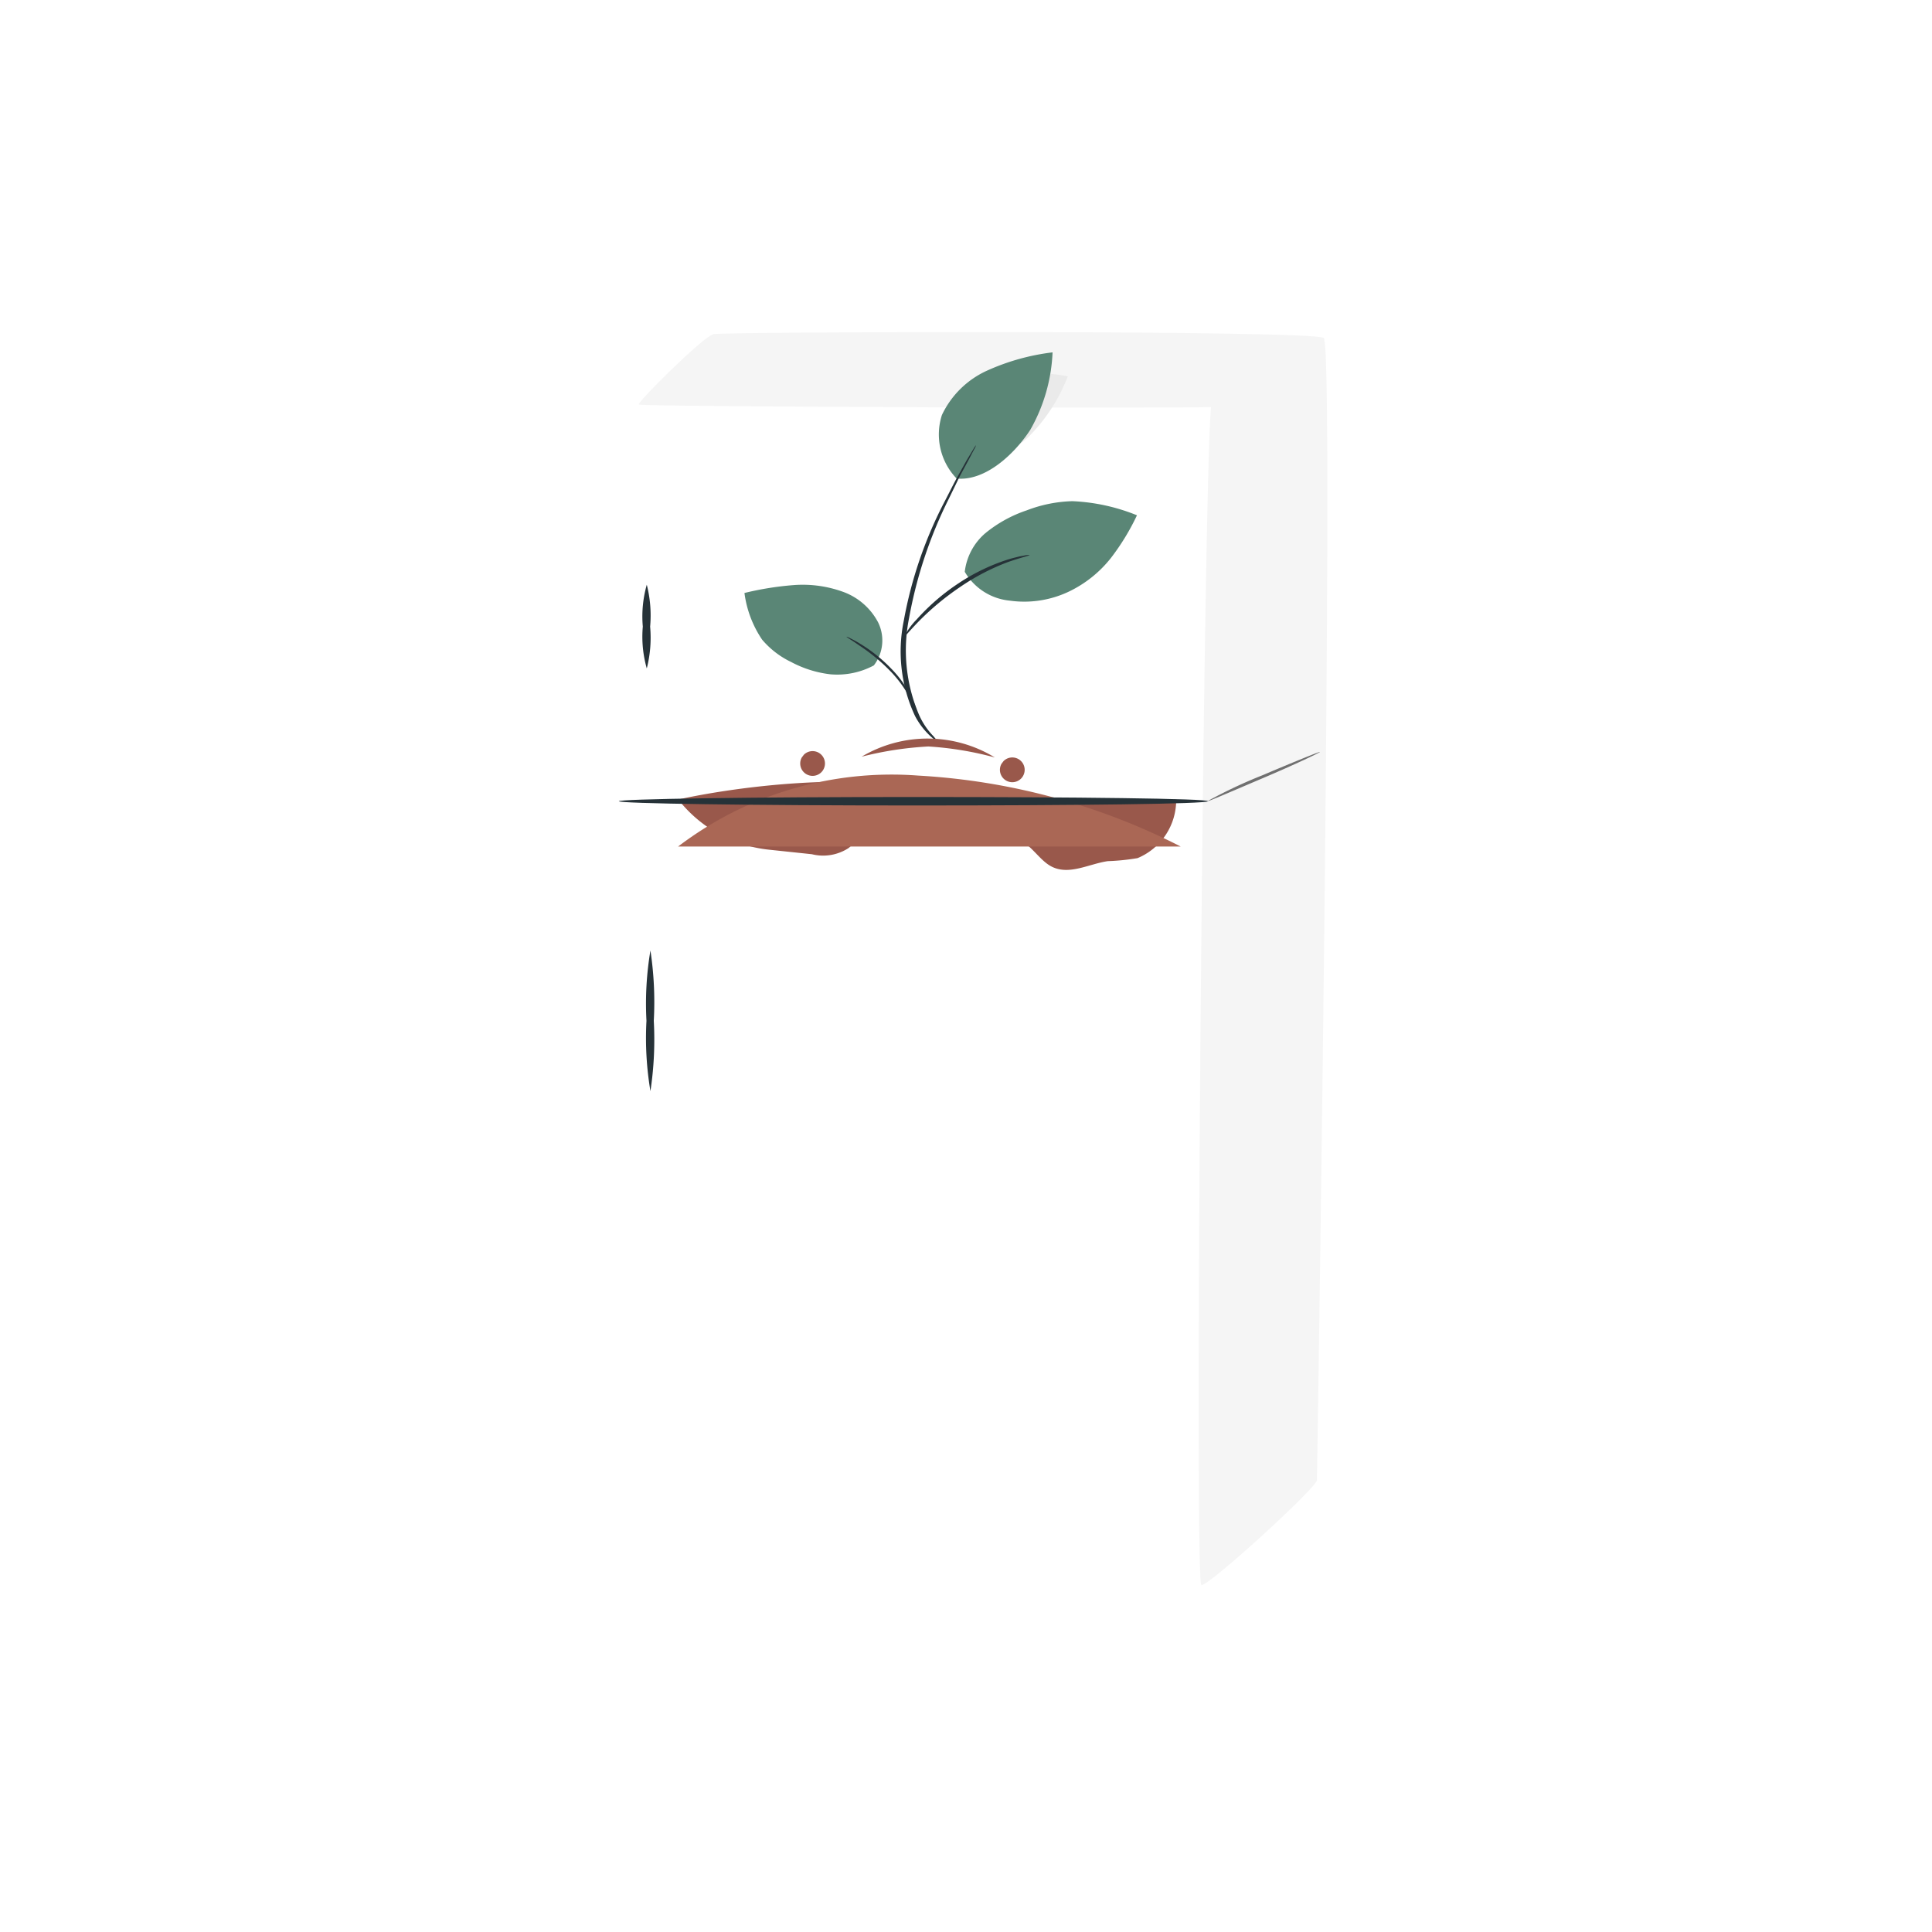 <svg xmlns="http://www.w3.org/2000/svg" xmlns:xlink="http://www.w3.org/1999/xlink" width="128" height="128" viewBox="0 0 128 128">
  <defs>
    <filter id="사각형_1073" x="32" y="19.798" width="58.413" height="97.829" filterUnits="userSpaceOnUse">
      <feOffset dy="3" input="SourceAlpha"/>
      <feGaussianBlur stdDeviation="3" result="blur"/>
      <feFlood flood-opacity="0.161"/>
      <feComposite operator="in" in2="blur"/>
      <feComposite in="SourceGraphic"/>
    </filter>
    <filter id="패스_2679" x="35.934" y="42.348" width="51.298" height="22.736" filterUnits="userSpaceOnUse">
      <feOffset dy="3" input="SourceAlpha"/>
      <feGaussianBlur stdDeviation="3" result="blur-2"/>
      <feFlood flood-opacity="0.161"/>
      <feComposite operator="in" in2="blur-2"/>
      <feComposite in="SourceGraphic"/>
    </filter>
  </defs>
  <g id="logo_white" transform="translate(-555 -577)">
    <path id="패스_3324" data-name="패스 3324" d="M8,0H120a8,8,0,0,1,8,8V120a8,8,0,0,1-8,8H8a8,8,0,0,1-8-8V8A8,8,0,0,1,8,0Z" transform="translate(555 577)" fill="none"/>
    <g id="logo" transform="translate(590.99 538.789)">
      <g transform="matrix(1, 0, 0, 1, -35.99, 38.21)" filter="url(#사각형_1073)">
        <rect id="사각형_1073-2" data-name="사각형 1073" width="40.413" height="79.829" rx="4" transform="translate(41 25.8)" fill="#fff"/>
      </g>
      <path id="패스_3320" data-name="패스 3320" d="M5.526,65.013c.1.155,38.286.285,38.885.142s6.944-4,6.509-4.547-39.744-.42-40.435-.262S5.428,64.858,5.526,65.013Z" transform="translate(0.801 0)" fill="#f5f5f5"/>
      <path id="패스_3321" data-name="패스 3321" d="M43.92,64.868a44.156,44.156,0,0,1,7.422-4.238c.722-.09-.437,75.095-.455,75.584s-7.149,7.02-7.655,6.95S43.41,65.474,43.92,64.868Z" transform="translate(0.372 0.064)" fill="#f5f5f5"/>
      <path id="패스_3322" data-name="패스 3322" d="M2.644,1.1A5.314,5.314,0,0,0,.178,3.826,4.256,4.256,0,0,0,.973,7.711c1.592.167,3.159-1.555,3.976-2.97A11.471,11.471,0,0,0,6.156,0,11.037,11.037,0,0,0,2.644,1.1Z" transform="translate(28.932 61.142) rotate(19)" fill="#eaeaea"/>
      <path id="패스_3318" data-name="패스 3318" d="M255.877,437.59a4.163,4.163,0,0,1-2.558,3.88,14.806,14.806,0,0,1-1.973.2c-1.279.187-2.607.982-3.784.327-.674-.379-1.157-1.174-1.819-1.584a4.388,4.388,0,0,0-2.481-.358,2.678,2.678,0,0,1-2.347-.9,1.307,1.307,0,0,0-1.406-.73,3.343,3.343,0,0,0-1.939.818c-.589.369-1.32-.031-1.945.218s-.938.935-1.45,1.34a3.085,3.085,0,0,1-2.436.41l-2.842-.3a8.82,8.82,0,0,1-6.009-3.325s8.761-2.051,16.622-.742A81.916,81.916,0,0,0,255.877,437.59Z" transform="translate(-213.942 -346.406)" fill="#99584b"/>
      <path id="패스_2691" data-name="패스 2691" d="M5.543.222A7.633,7.633,0,0,1,2.772.485,7.642,7.642,0,0,1,0,.222,8.227,8.227,0,0,1,2.772,0,8.218,8.218,0,0,1,5.543.222Z" transform="translate(7.083 76.952) rotate(90)" fill="#263238"/>
      <path id="패스_2768" data-name="패스 2768" d="M9.316.222A21.141,21.141,0,0,1,4.659.485,21.165,21.165,0,0,1,0,.222,22.883,22.883,0,0,1,4.659,0,22.857,22.857,0,0,1,9.316.222Z" transform="translate(7.325 101.184) rotate(90)" fill="#263238"/>
      <g transform="matrix(1, 0, 0, 1, -35.99, 38.21)" filter="url(#패스_2679)">
        <path id="패스_2679-2" data-name="패스 2679" d="M56.6,391.036a23.368,23.368,0,0,0-15.915,4.7h33.3A43.557,43.557,0,0,0,56.6,391.036Z" transform="translate(4.24 -342.65)" fill="#aa6755"/>
      </g>
      <path id="패스_2769" data-name="패스 2769" d="M248.128,422.955a.82.82,0,1,0,.139-.184" transform="translate(-230.999 -334.558)" fill="#99584b"/>
      <path id="패스_2680" data-name="패스 2680" d="M70.735,318.195a6.084,6.084,0,0,0-3.024,2.953,4.208,4.208,0,0,0,.974,4.212c1.952.181,3.874-1.685,4.875-3.22A11.308,11.308,0,0,0,75.041,317,14.838,14.838,0,0,0,70.735,318.195Z" transform="translate(-41.296 -255.444)" fill="#5a8676"/>
      <path id="패스_2771" data-name="패스 2771" d="M248.128,422.955a.82.82,0,1,0,.139-.184" transform="translate(-217.768 -334.138)" fill="#99584b"/>
      <path id="패스_2681" data-name="패스 2681" d="M.573,15.97A.406.406,0,0,1,.466,15.8,2.758,2.758,0,0,1,.26,15.32,4.945,4.945,0,0,1,0,13.529a10.074,10.074,0,0,1,2.512-5.85A27.763,27.763,0,0,1,8.876,2.147c.527-.337.988-.644,1.417-.908L11.43.56l.758-.42a1.894,1.894,0,0,1,.28-.14.763.763,0,0,1-.206.156c-.181.11-.4.253-.684.431l-1.1.679-1.359.919A29.286,29.286,0,0,0,2.9,7.706,10.865,10.865,0,0,0,.277,13.521a4.837,4.837,0,0,0,.115,1.786,2.063,2.063,0,0,0,.124.485.34.34,0,0,1,.058.178Z" transform="translate(17.873 73.94) rotate(-30)" fill="#263238"/>
      <path id="패스_2770" data-name="패스 2770" d="M266.084,419.9a21.951,21.951,0,0,0-4.4-.727,22.687,22.687,0,0,0-4.422.677,8.551,8.551,0,0,1,8.824.05Z" transform="translate(-236.167 -331.506)" fill="#99584b"/>
      <path id="패스_2682" data-name="패스 2682" d="M49.545,365.706a4.265,4.265,0,0,0-2.33-2.024,7.841,7.841,0,0,0-3.262-.443,20.332,20.332,0,0,0-3.262.523,7.17,7.17,0,0,0,1.17,3.091,5.792,5.792,0,0,0,1.929,1.484,7.292,7.292,0,0,0,2.61.814,5.142,5.142,0,0,0,2.862-.59A2.714,2.714,0,0,0,49.545,365.706Z" transform="translate(-27.359 -286.264)" fill="#5a8676"/>
      <path id="패스_2683" data-name="패스 2683" d="M74.122,359.43a6.889,6.889,0,0,0,3.917-.6,7.872,7.872,0,0,0,2.791-2.235,15.387,15.387,0,0,0,1.719-2.82,12.823,12.823,0,0,0-4.275-.935,9.07,9.07,0,0,0-3.026.607,8.673,8.673,0,0,0-2.752,1.52,3.972,3.972,0,0,0-1.356,2.552,3.876,3.876,0,0,0,2.982,1.911Z" transform="translate(-43.212 -281.425)" fill="#5a8676"/>
      <path id="패스_2684" data-name="패스 2684" d="M46.759,366.6a1,1,0,0,1,.258.11c.162.08.4.2.676.375a10.121,10.121,0,0,1,2.037,1.64,7.218,7.218,0,0,1,1.506,2.258,5.286,5.286,0,0,1,.261.81,1.285,1.285,0,0,1,.046.312c-.029,0-.107-.435-.4-1.069a7.751,7.751,0,0,0-1.511-2.185,12.145,12.145,0,0,0-1.987-1.643C47.1,366.822,46.744,366.63,46.759,366.6Z" transform="translate(-26.665 -286.206)" fill="#263238"/>
      <path id="패스_2685" data-name="패스 2685" d="M72.662,360.112c0,.042-.552.155-1.452.471a14.845,14.845,0,0,0-3.19,1.673,17.779,17.779,0,0,0-2.682,2.229c-.618.632-.949,1.056-.988,1.037a4.606,4.606,0,0,1,.828-1.141,14.127,14.127,0,0,1,2.66-2.319,13.191,13.191,0,0,1,3.311-1.63q.309-.1.629-.174a3.687,3.687,0,0,1,.48-.1A1.236,1.236,0,0,1,72.662,360.112Z" transform="translate(-40.438 -285.128)" fill="#263238"/>
      <path id="패스_2690" data-name="패스 2690" d="M78.271,424.591c-.053.179-8.734.281-19.512.281s-19.519-.13-19.519-.281,8.734-.281,19.519-.281S78.324,424.412,78.271,424.591Z" transform="translate(-34.23 -333.296)" fill="#263238"/>
      <path id="패스_3323" data-name="패스 3323" d="M8.125.067C8.141.106,6.239.186,4,.186s-4,.02-4-.03A32.208,32.208,0,0,1,4,0C6.24,0,8.109.029,8.125.067Z" transform="matrix(0.921, -0.391, 0.391, 0.921, 43.951, 91.144)" fill="#707070"/>
    </g>
  </g>
</svg>
